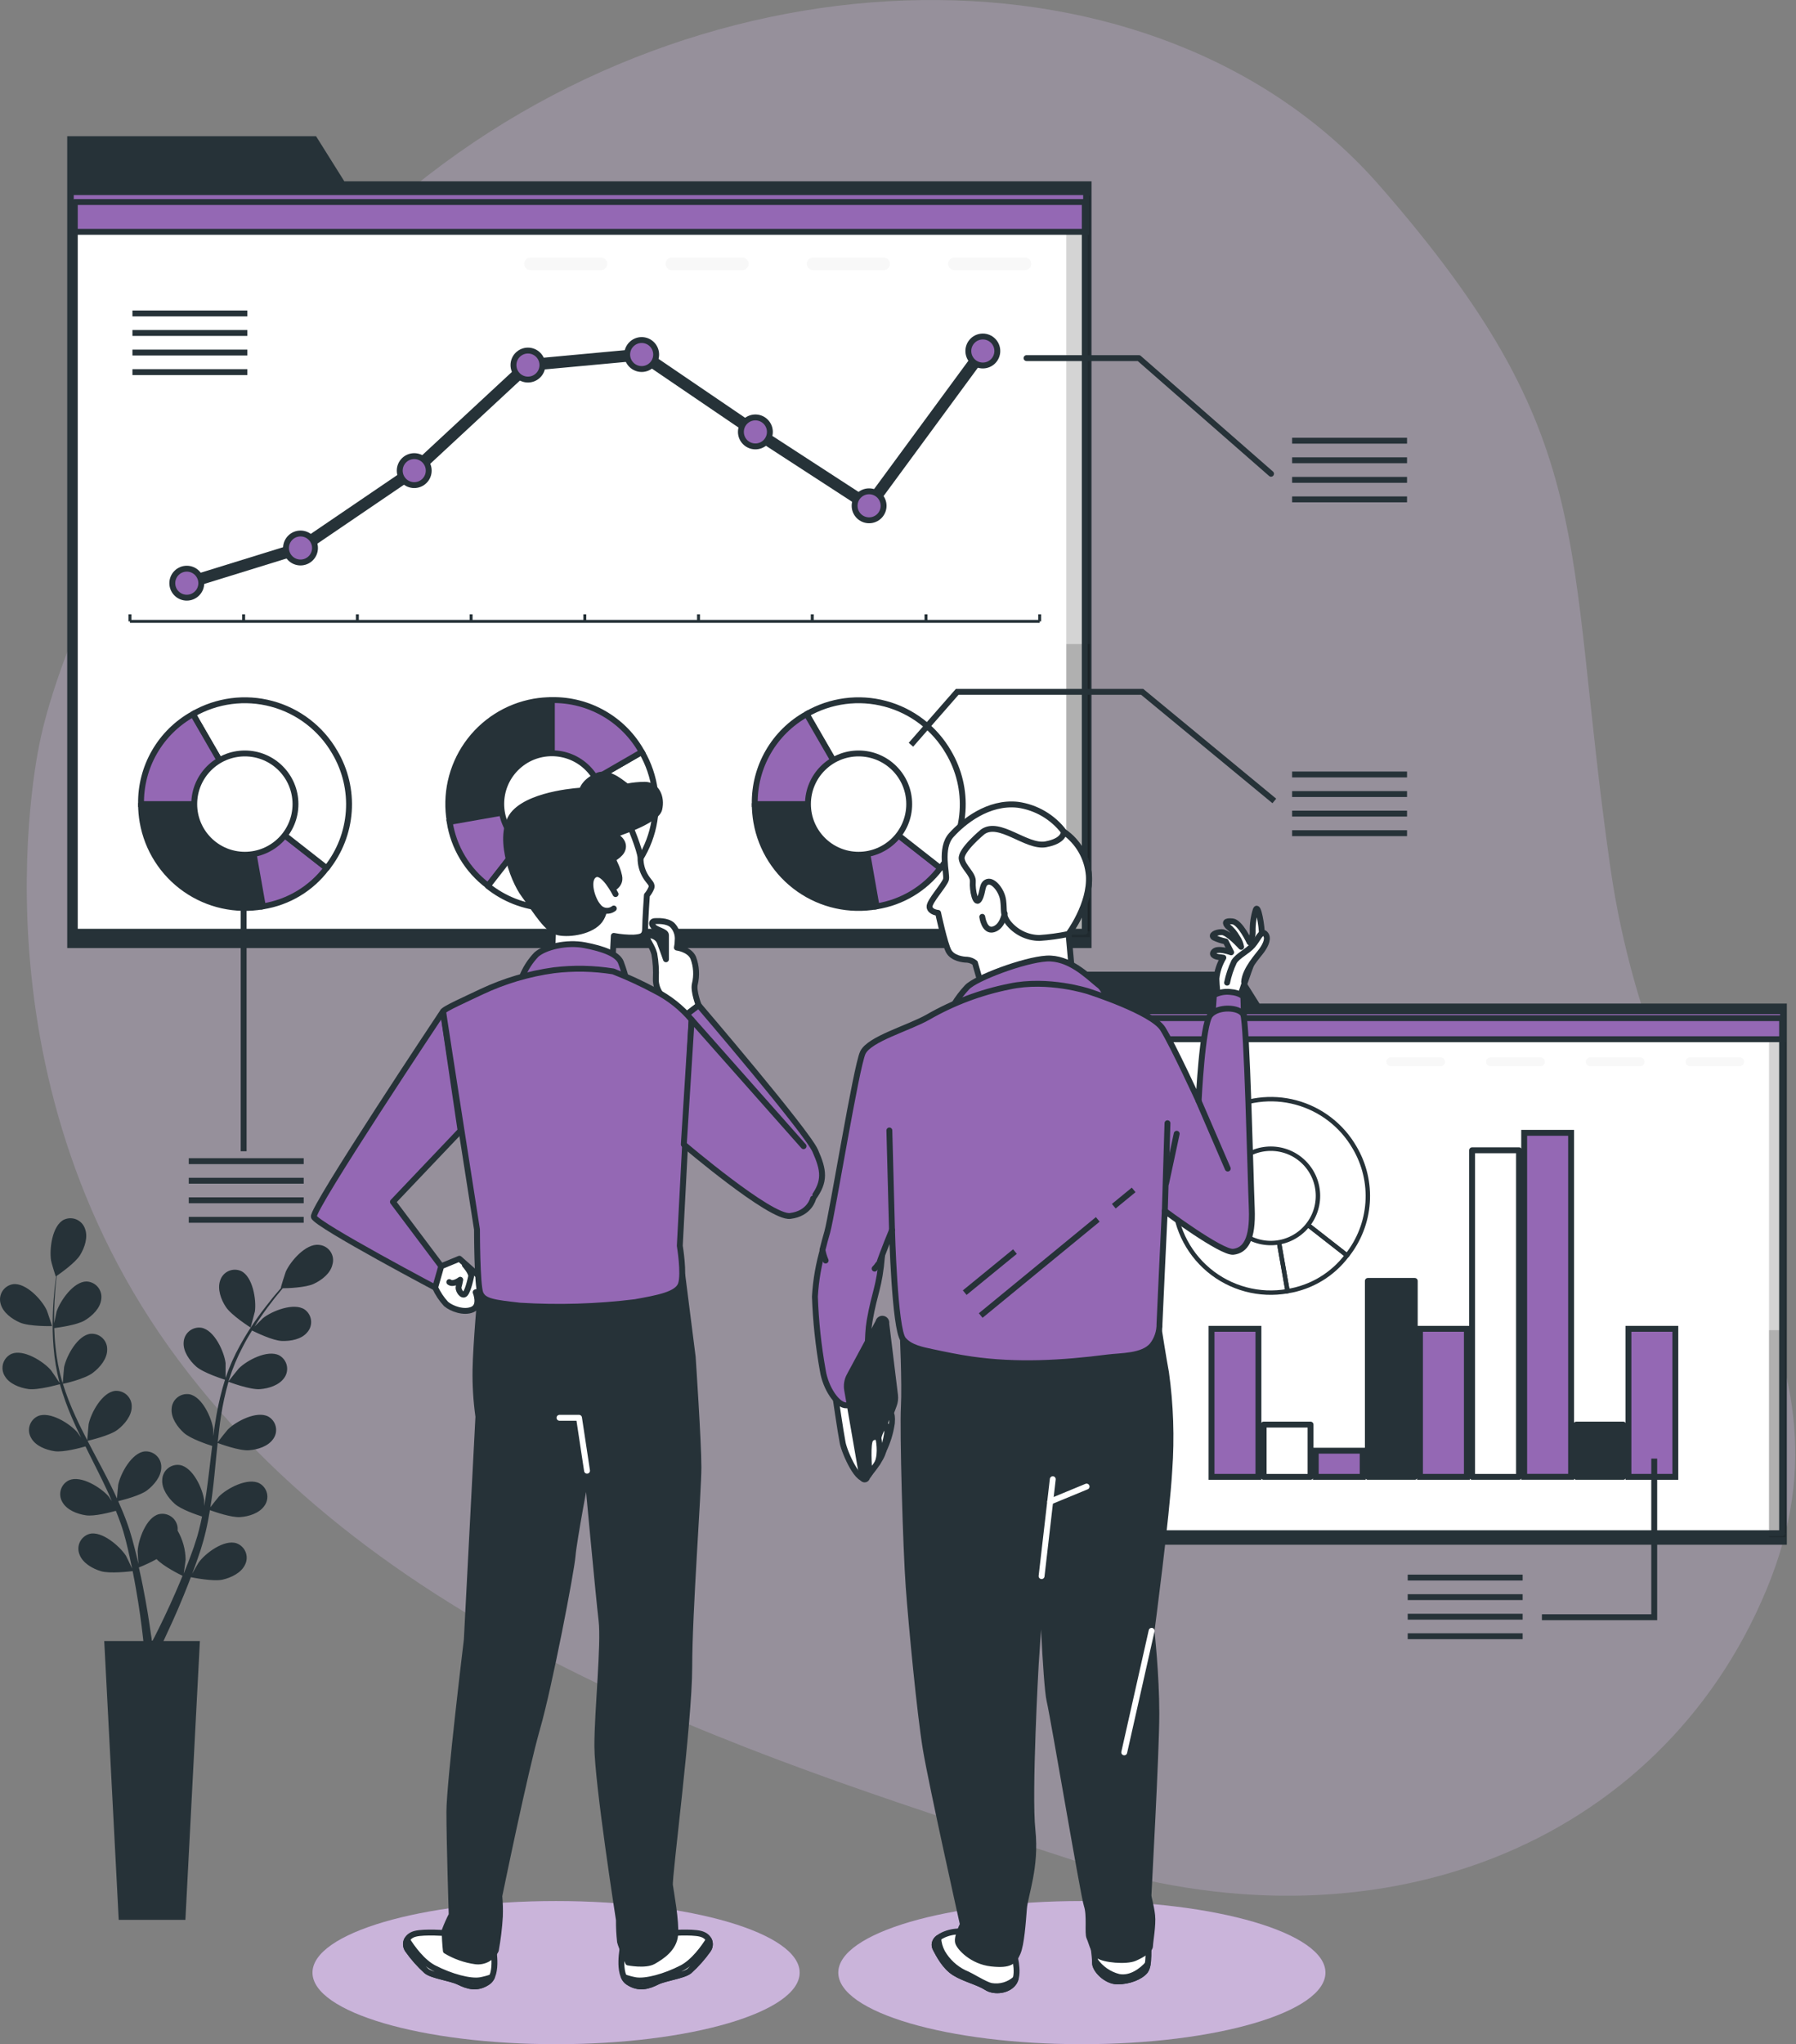 <svg width="305" height="347" viewBox="0 0 305 347" fill="none" xmlns="http://www.w3.org/2000/svg">
<rect x="0" y="0" width="305" height="347" fill="#808080" stroke="none"/>
<path opacity="0.25" d="M6.831 125.641C6.831 125.641 -6.295 181.904 30.344 230.931C66.983 279.957 130.949 299.023 182.338 315.8C233.728 332.578 281.86 313.2 299.917 270.014C317.974 226.829 281.499 203.562 273.459 147.16C265.42 90.758 271.819 74.514 234.327 31.566C196.835 -11.381 119.841 -10.356 67.787 33.732C15.732 77.82 6.831 125.641 6.831 125.641Z" fill="#DAC3EC"/>
<path d="M213.89 170.352L210.501 164.946H180.672V170.352V172.297V262.22H303.444V170.352H213.89Z" fill="#263238"/>
<path d="M302.639 172.83H181.582V260.26H302.639V172.83Z" fill="white"/>
<path opacity="0.17" d="M303.232 172.084H300.418V260.925H303.232V172.084Z" fill="black"/>
<path opacity="0.17" d="M303.232 225.795H300.418V260.202H303.232V225.795Z" fill="black"/>
<path d="M302.796 171.649H181.099V176.407H302.796V171.649Z" fill="#9468B4" stroke="#263238" stroke-miterlimit="10"/>
<path d="M302.639 172.83H181.582V260.26H302.639V172.83Z" stroke="#263238" stroke-linecap="round" stroke-linejoin="round"/>
<g opacity="0.17">
<path opacity="0.17" d="M244.654 180.985H236.188C236.09 180.986 235.992 180.968 235.901 180.931C235.81 180.894 235.727 180.839 235.658 180.769C235.588 180.7 235.533 180.617 235.496 180.526C235.459 180.435 235.44 180.337 235.441 180.239C235.441 180.041 235.52 179.851 235.66 179.711C235.8 179.571 235.99 179.492 236.188 179.492H244.654C244.852 179.492 245.042 179.571 245.182 179.711C245.322 179.851 245.401 180.041 245.401 180.239C245.401 180.437 245.322 180.627 245.182 180.767C245.042 180.907 244.852 180.985 244.654 180.985Z" fill="black"/>
<path opacity="0.17" d="M261.595 180.985H253.121C252.923 180.985 252.733 180.907 252.593 180.767C252.453 180.627 252.374 180.437 252.374 180.239C252.374 180.041 252.453 179.851 252.593 179.711C252.733 179.571 252.923 179.492 253.121 179.492H261.595C261.693 179.492 261.79 179.512 261.881 179.549C261.972 179.587 262.054 179.642 262.123 179.711C262.192 179.78 262.247 179.862 262.285 179.953C262.323 180.044 262.342 180.141 262.342 180.239C262.342 180.337 262.323 180.434 262.285 180.524C262.247 180.615 262.192 180.697 262.123 180.767C262.054 180.836 261.972 180.891 261.881 180.928C261.79 180.966 261.693 180.985 261.595 180.985Z" fill="black"/>
<path opacity="0.17" d="M278.529 180.985H270.063C269.865 180.985 269.675 180.907 269.535 180.767C269.395 180.627 269.316 180.437 269.316 180.239C269.316 180.041 269.395 179.851 269.535 179.711C269.675 179.571 269.865 179.492 270.063 179.492H278.529C278.627 179.492 278.725 179.512 278.815 179.549C278.906 179.587 278.988 179.642 279.057 179.711C279.127 179.78 279.182 179.862 279.219 179.953C279.257 180.044 279.276 180.141 279.276 180.239C279.277 180.337 279.259 180.435 279.221 180.526C279.184 180.617 279.129 180.7 279.06 180.769C278.99 180.839 278.907 180.894 278.816 180.931C278.725 180.968 278.628 180.986 278.529 180.985Z" fill="black"/>
<path opacity="0.17" d="M295.437 180.985H287.004C286.905 180.986 286.807 180.968 286.716 180.931C286.624 180.894 286.541 180.839 286.471 180.77C286.4 180.7 286.345 180.617 286.307 180.526C286.269 180.435 286.249 180.337 286.249 180.239C286.251 180.04 286.332 179.85 286.473 179.71C286.614 179.571 286.805 179.492 287.004 179.492H295.437C295.535 179.492 295.633 179.512 295.723 179.549C295.814 179.587 295.896 179.642 295.965 179.711C296.035 179.78 296.09 179.862 296.127 179.953C296.165 180.044 296.184 180.141 296.184 180.239C296.184 180.337 296.165 180.434 296.127 180.524C296.09 180.615 296.035 180.697 295.965 180.767C295.896 180.836 295.814 180.891 295.723 180.928C295.633 180.966 295.535 180.985 295.437 180.985Z" fill="black"/>
</g>
<path d="M284.509 225.565H276.543V250.694H284.509V225.565Z" fill="#9468B4" stroke="#263238" stroke-miterlimit="10"/>
<path d="M275.656 241.825H267.69V250.694H275.656V241.825Z" fill="#263238" stroke="#263238" stroke-linecap="round" stroke-linejoin="round"/>
<path d="M266.805 192.298H258.839V250.685H266.805V192.298Z" fill="#9468B4" stroke="#263238" stroke-miterlimit="10"/>
<path d="M257.962 195.26H249.996V250.694H257.962V195.26Z" fill="white" stroke="#263238" stroke-linecap="round" stroke-linejoin="round"/>
<path d="M249.109 225.565H241.143V250.694H249.109V225.565Z" fill="#9468B4" stroke="#263238" stroke-miterlimit="10"/>
<path d="M240.257 217.436H232.291V250.694H240.257V217.436Z" fill="#263238" stroke="#263238" stroke-linecap="round" stroke-linejoin="round"/>
<path d="M231.413 246.255H223.447V250.694H231.413V246.255Z" fill="#9468B4" stroke="#263238" stroke-miterlimit="10"/>
<path d="M222.561 241.825H214.595V250.694H222.561V241.825Z" fill="white" stroke="#263238" stroke-linecap="round" stroke-linejoin="round"/>
<path d="M213.709 225.565H205.743V250.694H213.709V225.565Z" fill="#9468B4" stroke="#263238" stroke-miterlimit="10"/>
<path d="M215.809 203.004L218.656 219.174C216.294 219.593 213.87 219.489 211.553 218.869C209.236 218.249 207.083 217.129 205.246 215.588C203.409 214.046 201.932 212.12 200.919 209.946C199.906 207.772 199.383 205.403 199.385 203.004H215.809Z" stroke="#263238" stroke-width="0.75" stroke-linecap="round" stroke-linejoin="round"/>
<path d="M215.809 203.004L228.746 213.112C226.299 216.368 222.679 218.543 218.655 219.174L215.809 203.004Z" stroke="#263238" stroke-width="0.75" stroke-miterlimit="10"/>
<path d="M215.81 203.004L207.606 188.787C209.473 187.707 211.534 187.006 213.672 186.723C215.81 186.44 217.982 186.582 220.066 187.14C222.149 187.698 224.102 188.66 225.812 189.974C227.523 191.287 228.958 192.924 230.036 194.792C231.706 197.615 232.479 200.879 232.25 204.151C232.022 207.423 230.803 210.549 228.756 213.112L215.81 203.004Z" stroke="#263238" stroke-width="0.75" stroke-linecap="round" stroke-linejoin="round"/>
<path d="M221.474 208.661C224.601 205.534 224.601 200.464 221.474 197.337C218.347 194.21 213.277 194.21 210.15 197.337C207.023 200.464 207.023 205.534 210.15 208.661C213.277 211.788 218.347 211.788 221.474 208.661Z" fill="white" stroke="#263238" stroke-width="0.75" stroke-linecap="round" stroke-linejoin="round"/>
<path d="M239.06 267.791H258.577" stroke="#263238" stroke-miterlimit="10"/>
<path d="M239.06 271.114H258.577" stroke="#263238" stroke-miterlimit="10"/>
<path d="M239.06 274.437H258.577" stroke="#263238" stroke-miterlimit="10"/>
<path d="M239.06 277.75H258.577" stroke="#263238" stroke-miterlimit="10"/>
<path d="M280.924 247.601V274.526H261.85" stroke="#263238" stroke-miterlimit="10"/>
<path d="M58.474 30.779L53.675 23.125H11.416V30.779V33.535V160.934H185.365V30.779H58.474Z" fill="#263238"/>
<path d="M184.216 34.291H12.704V158.162H184.216V34.291Z" fill="white"/>
<path opacity="0.17" d="M185.061 33.224H181.082V159.097H185.061V33.224Z" fill="black"/>
<path opacity="0.17" d="M185.061 109.332H181.082V158.08H185.061V109.332Z" fill="black"/>
<path d="M184.446 32.617H12.024V39.352H184.446V32.617Z" fill="#9468B4" stroke="#263238" stroke-miterlimit="10"/>
<path d="M184.216 34.291H12.704V158.162H184.216V34.291Z" stroke="#263238" stroke-linecap="round" stroke-linejoin="round"/>
<g opacity="0.17">
<path opacity="0.17" d="M102.07 45.849H90.068C89.787 45.849 89.518 45.738 89.32 45.54C89.121 45.341 89.01 45.072 89.01 44.791C89.01 44.652 89.037 44.515 89.09 44.386C89.144 44.258 89.222 44.141 89.32 44.043C89.418 43.945 89.535 43.867 89.663 43.813C89.791 43.76 89.929 43.733 90.068 43.733H102.07C102.209 43.733 102.347 43.76 102.475 43.813C102.604 43.867 102.721 43.945 102.819 44.043C102.917 44.141 102.995 44.258 103.048 44.386C103.101 44.515 103.129 44.652 103.129 44.791C103.129 45.072 103.017 45.341 102.819 45.54C102.62 45.738 102.351 45.849 102.07 45.849Z" fill="black"/>
<path opacity="0.17" d="M126.068 45.849H114.073C113.793 45.849 113.524 45.738 113.325 45.54C113.127 45.341 113.015 45.072 113.015 44.791C113.015 44.652 113.043 44.515 113.096 44.386C113.149 44.258 113.227 44.141 113.325 44.043C113.423 43.945 113.54 43.867 113.668 43.813C113.797 43.76 113.934 43.733 114.073 43.733H126.068C126.207 43.733 126.344 43.76 126.473 43.813C126.601 43.867 126.718 43.945 126.816 44.043C126.914 44.141 126.992 44.258 127.045 44.386C127.099 44.515 127.126 44.652 127.126 44.791C127.126 45.072 127.014 45.341 126.816 45.54C126.617 45.738 126.348 45.849 126.068 45.849Z" fill="black"/>
<path opacity="0.17" d="M150.064 45.849H138.07C137.789 45.849 137.52 45.738 137.322 45.54C137.123 45.341 137.012 45.072 137.012 44.791C137.012 44.652 137.039 44.515 137.092 44.386C137.145 44.258 137.223 44.141 137.322 44.043C137.42 43.945 137.537 43.867 137.665 43.813C137.793 43.76 137.931 43.733 138.07 43.733H150.064C150.203 43.733 150.341 43.76 150.469 43.813C150.598 43.867 150.714 43.945 150.813 44.043C150.911 44.141 150.989 44.258 151.042 44.386C151.095 44.515 151.123 44.652 151.123 44.791C151.123 45.072 151.011 45.341 150.813 45.54C150.614 45.738 150.345 45.849 150.064 45.849Z" fill="black"/>
<path opacity="0.17" d="M174.069 45.849H162.067C161.786 45.849 161.517 45.738 161.318 45.54C161.12 45.341 161.008 45.072 161.008 44.791C161.008 44.652 161.036 44.515 161.089 44.386C161.142 44.258 161.22 44.141 161.318 44.043C161.417 43.945 161.533 43.867 161.662 43.813C161.79 43.76 161.928 43.733 162.067 43.733H174.069C174.208 43.733 174.346 43.76 174.474 43.813C174.602 43.867 174.719 43.945 174.817 44.043C174.916 44.141 174.994 44.258 175.047 44.386C175.1 44.515 175.127 44.652 175.127 44.791C175.127 45.072 175.016 45.341 174.817 45.54C174.619 45.738 174.35 45.849 174.069 45.849Z" fill="black"/>
</g>
<path d="M22.065 105.476H176.562" stroke="#263238" stroke-width="0.5" stroke-miterlimit="10"/>
<path d="M22.065 105.476V104.278" stroke="#263238" stroke-width="0.5" stroke-miterlimit="10"/>
<path d="M41.377 105.476V104.278" stroke="#263238" stroke-width="0.5" stroke-miterlimit="10"/>
<path d="M60.688 105.476V104.278" stroke="#263238" stroke-width="0.5" stroke-miterlimit="10"/>
<path d="M80.002 105.476V104.278" stroke="#263238" stroke-width="0.5" stroke-miterlimit="10"/>
<path d="M99.314 105.476V104.278" stroke="#263238" stroke-width="0.5" stroke-miterlimit="10"/>
<path d="M118.625 105.476V104.278" stroke="#263238" stroke-width="0.5" stroke-miterlimit="10"/>
<path d="M137.937 105.476V104.278" stroke="#263238" stroke-width="0.5" stroke-miterlimit="10"/>
<path d="M157.25 105.476V104.278" stroke="#263238" stroke-width="0.5" stroke-miterlimit="10"/>
<path d="M176.562 105.476V104.278" stroke="#263238" stroke-width="0.5" stroke-miterlimit="10"/>
<path d="M51.034 93.022L31.722 98.994" stroke="#263238" stroke-width="2" stroke-miterlimit="10" stroke-linecap="round"/>
<path d="M70.345 79.888L51.033 93.022" stroke="#263238" stroke-width="2" stroke-miterlimit="10" stroke-linecap="round"/>
<path d="M89.657 61.97L70.345 79.888" stroke="#263238" stroke-width="2" stroke-miterlimit="10" stroke-linecap="round"/>
<path d="M108.969 60.182L89.657 61.97" stroke="#263238" stroke-width="2" stroke-miterlimit="10" stroke-linecap="round"/>
<path d="M128.281 73.316L108.969 60.182" stroke="#263238" stroke-width="2" stroke-miterlimit="10" stroke-linecap="round"/>
<path d="M147.594 85.86L128.282 73.316" stroke="#263238" stroke-width="2" stroke-miterlimit="10" stroke-linecap="round"/>
<path d="M166.906 59.583L147.594 85.86" stroke="#263238" stroke-width="2" stroke-miterlimit="10" stroke-linecap="round"/>
<path d="M31.721 96.534C32.374 96.534 33 96.793 33.461 97.255C33.923 97.716 34.182 98.342 34.182 98.995C34.182 99.648 33.923 100.274 33.461 100.735C33 101.197 32.374 101.456 31.721 101.456C31.068 101.456 30.442 101.197 29.981 100.735C29.519 100.274 29.26 99.648 29.26 98.995C29.26 98.342 29.519 97.716 29.981 97.255C30.442 96.793 31.068 96.534 31.721 96.534Z" fill="#9468B4" stroke="#263238" stroke-miterlimit="10"/>
<path d="M51.033 90.561C51.686 90.561 52.312 90.82 52.773 91.282C53.235 91.743 53.494 92.37 53.494 93.022C53.494 93.675 53.235 94.301 52.773 94.763C52.312 95.224 51.686 95.483 51.033 95.483C50.38 95.483 49.754 95.224 49.293 94.763C48.831 94.301 48.572 93.675 48.572 93.022C48.572 92.37 48.831 91.743 49.293 91.282C49.754 90.82 50.38 90.561 51.033 90.561Z" fill="#9468B4" stroke="#263238" stroke-miterlimit="10"/>
<path d="M70.345 77.426C70.998 77.426 71.624 77.686 72.085 78.147C72.547 78.609 72.806 79.235 72.806 79.888C72.806 80.54 72.547 81.166 72.085 81.628C71.624 82.089 70.998 82.349 70.345 82.349C69.692 82.349 69.066 82.089 68.605 81.628C68.143 81.166 67.884 80.54 67.884 79.888C67.884 79.235 68.143 78.609 68.605 78.147C69.066 77.686 69.692 77.426 70.345 77.426Z" fill="#9468B4" stroke="#263238" stroke-miterlimit="10"/>
<path d="M89.658 59.509C90.311 59.509 90.937 59.769 91.398 60.23C91.86 60.692 92.119 61.318 92.119 61.971C92.119 62.623 91.86 63.249 91.398 63.711C90.937 64.172 90.311 64.432 89.658 64.432C89.005 64.432 88.379 64.172 87.918 63.711C87.456 63.249 87.197 62.623 87.197 61.971C87.197 61.318 87.456 60.692 87.918 60.23C88.379 59.769 89.005 59.509 89.658 59.509Z" fill="#9468B4" stroke="#263238" stroke-miterlimit="10"/>
<path d="M108.969 57.721C109.622 57.721 110.248 57.98 110.71 58.442C111.171 58.903 111.431 59.529 111.431 60.182C111.431 60.835 111.171 61.461 110.71 61.922C110.248 62.384 109.622 62.643 108.969 62.643C108.317 62.643 107.691 62.384 107.229 61.922C106.768 61.461 106.508 60.835 106.508 60.182C106.508 59.529 106.768 58.903 107.229 58.442C107.691 57.98 108.317 57.721 108.969 57.721Z" fill="#9468B4" stroke="#263238" stroke-miterlimit="10"/>
<path d="M128.281 70.856C128.934 70.856 129.56 71.115 130.022 71.576C130.483 72.038 130.743 72.664 130.743 73.317C130.743 73.969 130.483 74.595 130.022 75.057C129.56 75.519 128.934 75.778 128.281 75.778C127.629 75.778 127.003 75.519 126.541 75.057C126.08 74.595 125.82 73.969 125.82 73.317C125.82 72.664 126.08 72.038 126.541 71.576C127.003 71.115 127.629 70.856 128.281 70.856Z" fill="#9468B4" stroke="#263238" stroke-miterlimit="10"/>
<path d="M150.054 85.86C150.054 84.501 148.952 83.399 147.593 83.399C146.234 83.399 145.132 84.501 145.132 85.86C145.132 87.219 146.234 88.321 147.593 88.321C148.952 88.321 150.054 87.219 150.054 85.86Z" fill="#9468B4" stroke="#263238" stroke-miterlimit="10"/>
<path d="M166.906 57.122C167.559 57.122 168.185 57.381 168.646 57.843C169.108 58.304 169.367 58.931 169.367 59.583C169.367 60.236 169.108 60.862 168.646 61.324C168.185 61.785 167.559 62.044 166.906 62.044C166.253 62.044 165.627 61.785 165.166 61.324C164.704 60.862 164.445 60.236 164.445 59.583C164.445 58.931 164.704 58.304 165.166 57.843C165.627 57.381 166.253 57.122 166.906 57.122Z" fill="#9468B4" stroke="#263238" stroke-miterlimit="10"/>
<path d="M93.718 136.462L76.391 139.522C75.581 134.919 76.632 130.181 79.313 126.352C81.995 122.523 86.087 119.915 90.691 119.103C91.702 118.93 92.725 118.842 93.751 118.84L93.718 136.462Z" fill="#263238" stroke="#263238" stroke-linecap="round" stroke-linejoin="round"/>
<path d="M93.718 136.462L82.873 150.352C79.372 147.73 77.034 143.844 76.359 139.522L93.718 136.462Z" fill="#9468B4" stroke="#263238" stroke-miterlimit="10"/>
<path d="M93.718 136.462L108.986 127.651C110.149 129.658 110.906 131.874 111.211 134.173C111.517 136.472 111.366 138.809 110.767 141.049C110.168 143.29 109.132 145.39 107.72 147.23C106.308 149.07 104.547 150.613 102.538 151.771C99.506 153.574 95.996 154.408 92.477 154.161C88.959 153.915 85.599 152.6 82.848 150.393L93.718 136.462Z" fill="white" stroke="#263238" stroke-linecap="round" stroke-linejoin="round"/>
<path d="M93.719 136.462V118.84C96.823 118.787 99.884 119.579 102.573 121.131C105.262 122.683 107.479 124.937 108.986 127.651L93.719 136.462Z" fill="#9468B4" stroke="#263238" stroke-miterlimit="10"/>
<path d="M99.797 142.543C103.154 139.186 103.154 133.742 99.797 130.384C96.439 127.027 90.995 127.027 87.638 130.384C84.28 133.742 84.28 139.186 87.638 142.543C90.995 145.901 96.439 145.901 99.797 142.543Z" fill="white" stroke="#263238" stroke-linecap="round" stroke-linejoin="round"/>
<path d="M41.582 136.495L44.642 153.855C42.362 154.257 40.026 154.207 37.765 153.706C35.505 153.205 33.366 152.264 31.47 150.936C29.573 149.608 27.957 147.919 26.714 145.966C25.47 144.014 24.624 141.835 24.222 139.555C24.046 138.545 23.956 137.521 23.952 136.495H41.582Z" fill="#263238" stroke="#263238" stroke-linecap="round" stroke-linejoin="round"/>
<path d="M41.583 136.495L55.472 147.349C52.847 150.845 48.962 153.179 44.643 153.855L41.583 136.495Z" fill="#9468B4" stroke="#263238" stroke-miterlimit="10"/>
<path d="M41.581 136.495L32.762 121.228C36.813 118.891 41.626 118.259 46.142 119.47C50.659 120.68 54.51 123.635 56.849 127.684C58.647 130.718 59.478 134.227 59.232 137.744C58.986 141.262 57.674 144.621 55.471 147.374L41.581 136.495Z" fill="white" stroke="#263238" stroke-linecap="round" stroke-linejoin="round"/>
<path d="M41.582 136.495H23.952C23.899 133.391 24.691 130.33 26.243 127.641C27.795 124.952 30.048 122.735 32.763 121.228L41.582 136.495Z" fill="#9468B4" stroke="#263238" stroke-miterlimit="10"/>
<path d="M41.582 145.093C46.33 145.093 50.179 141.244 50.179 136.495C50.179 131.747 46.33 127.897 41.582 127.897C36.833 127.897 32.984 131.747 32.984 136.495C32.984 141.244 36.833 145.093 41.582 145.093Z" fill="white" stroke="#263238" stroke-linecap="round" stroke-linejoin="round"/>
<path d="M145.806 136.495L148.866 153.855C146.586 154.257 144.249 154.207 141.989 153.706C139.729 153.205 137.589 152.264 135.693 150.936C133.797 149.608 132.181 147.919 130.937 145.966C129.694 144.014 128.847 141.835 128.446 139.555C128.27 138.545 128.179 137.521 128.175 136.495H145.806Z" fill="#263238" stroke="#263238" stroke-linecap="round" stroke-linejoin="round"/>
<path d="M145.805 136.495L159.694 147.349C157.069 150.845 153.184 153.179 148.865 153.855L145.805 136.495Z" fill="#9468B4" stroke="#263238" stroke-miterlimit="10"/>
<path d="M145.805 136.495L136.986 121.228C141.036 118.891 145.849 118.259 150.366 119.47C154.883 120.68 158.734 123.635 161.073 127.684C162.871 130.718 163.702 134.227 163.456 137.744C163.21 141.262 161.898 144.621 159.694 147.374L145.805 136.495Z" fill="white" stroke="#263238" stroke-linecap="round" stroke-linejoin="round"/>
<path d="M145.805 136.495H128.174C128.121 133.391 128.913 130.33 130.465 127.641C132.017 124.952 134.271 122.735 136.985 121.228L145.805 136.495Z" fill="#9468B4" stroke="#263238" stroke-miterlimit="10"/>
<path d="M145.805 145.093C150.554 145.093 154.403 141.244 154.403 136.495C154.403 131.747 150.554 127.897 145.805 127.897C141.057 127.897 137.208 131.747 137.208 136.495C137.208 141.244 141.057 145.093 145.805 145.093Z" fill="white" stroke="#263238" stroke-linecap="round" stroke-linejoin="round"/>
<path d="M22.491 53.209H42.008" stroke="#263238" stroke-miterlimit="10"/>
<path d="M22.491 56.523H42.008" stroke="#263238" stroke-miterlimit="10"/>
<path d="M22.491 59.846H42.008" stroke="#263238" stroke-miterlimit="10"/>
<path d="M22.491 63.168H42.008" stroke="#263238" stroke-miterlimit="10"/>
<path d="M174.33 60.789H193.404L215.85 80.421" stroke="#263238" stroke-linecap="round" stroke-linejoin="round"/>
<path d="M219.427 74.81H238.944" stroke="#263238" stroke-miterlimit="10"/>
<path d="M219.427 78.132H238.944" stroke="#263238" stroke-miterlimit="10"/>
<path d="M219.427 81.455H238.944" stroke="#263238" stroke-miterlimit="10"/>
<path d="M219.427 84.769H238.944" stroke="#263238" stroke-miterlimit="10"/>
<path d="M219.427 131.466H238.944" stroke="#263238" stroke-miterlimit="10"/>
<path d="M219.427 134.789H238.944" stroke="#263238" stroke-miterlimit="10"/>
<path d="M219.427 138.111H238.944" stroke="#263238" stroke-miterlimit="10"/>
<path d="M219.427 141.434H238.944" stroke="#263238" stroke-miterlimit="10"/>
<path d="M32.057 197.106H51.574" stroke="#263238" stroke-miterlimit="10"/>
<path d="M32.057 200.428H51.574" stroke="#263238" stroke-miterlimit="10"/>
<path d="M32.057 203.751H51.574" stroke="#263238" stroke-miterlimit="10"/>
<path d="M32.057 207.065H51.574" stroke="#263238" stroke-miterlimit="10"/>
<path d="M154.698 126.42L162.549 117.445H193.97L216.408 135.962" stroke="#263238" stroke-miterlimit="10"/>
<path d="M41.377 153.354V195.424" stroke="#263238" stroke-miterlimit="10"/>
<path d="M3.377 224.499C4.96 225.196 8.84 225.106 8.84 225.106C8.84 225.106 8.02 222.571 7.938 222.415C7.118 220.635 4.394 217.698 2.195 217.993C1.832 218.052 1.486 218.187 1.179 218.389C0.872 218.591 0.611 218.855 0.413 219.165C0.215 219.475 0.084 219.822 0.029 220.186C-0.026 220.549 -0.003 220.92 0.095 221.274C0.464 222.784 2.023 223.908 3.377 224.499Z" fill="#263238"/>
<path d="M54.127 211.315C51.928 211.077 49.327 214.08 48.523 215.884C48.449 216.04 47.645 218.6 47.703 218.6H47.752C47.334 219.068 46.932 219.576 46.431 220.142C45.611 221.201 44.61 222.398 43.65 223.777C42.602 225.248 41.641 226.78 40.77 228.363C39.784 230.13 38.96 231.984 38.309 233.9V233.966C38.309 233.318 38.309 231.505 38.309 231.374C38.055 229.421 36.414 225.787 34.207 225.385C33.844 225.329 33.474 225.35 33.12 225.447C32.766 225.543 32.436 225.713 32.151 225.945C31.867 226.177 31.634 226.466 31.468 226.793C31.302 227.121 31.207 227.479 31.188 227.846C31.065 229.396 32.189 230.955 33.288 231.948C34.527 233.055 37.965 234.13 38.211 234.212C37.597 236.177 37.112 238.181 36.759 240.209C36.554 241.391 36.373 242.588 36.217 243.786C36.217 243.228 36.217 242.728 36.217 242.654C35.963 240.701 34.33 237.075 32.156 236.673C31.794 236.616 31.423 236.637 31.069 236.733C30.715 236.829 30.385 236.998 30.101 237.231C29.817 237.463 29.584 237.753 29.42 238.081C29.255 238.409 29.162 238.768 29.145 239.134C29.014 240.693 30.138 242.244 31.238 243.236C32.337 244.229 35.266 245.205 36.037 245.452L35.864 246.83C35.602 249.045 35.348 251.26 35.044 253.393C34.938 254.156 34.798 254.902 34.667 255.649C34.667 255.157 34.667 254.738 34.667 254.673C34.421 252.72 32.78 249.094 30.565 248.692C30.202 248.635 29.832 248.655 29.477 248.751C29.123 248.848 28.793 249.017 28.509 249.25C28.225 249.482 27.993 249.771 27.828 250.099C27.664 250.428 27.57 250.787 27.554 251.153C27.423 252.704 28.555 254.263 29.654 255.255C30.753 256.248 33.395 257.126 34.314 257.429C34.15 258.192 33.994 258.947 33.797 259.677C33.658 260.178 33.559 260.662 33.387 261.154L32.919 262.606C32.591 263.517 32.255 264.46 31.91 265.338C31.672 265.953 31.434 266.536 31.197 267.118C31.32 266.363 31.516 264.878 31.525 264.747C31.496 263.017 31.028 261.323 30.163 259.825C30.179 259.634 30.179 259.442 30.163 259.251C30.116 258.887 29.994 258.536 29.803 258.223C29.613 257.909 29.358 257.639 29.056 257.43C28.755 257.221 28.412 257.078 28.052 257.01C27.691 256.942 27.32 256.951 26.963 257.036C24.83 257.602 23.477 261.343 23.378 263.312C23.378 263.426 23.452 264.698 23.509 265.494C23.403 265.026 23.304 264.575 23.189 264.099C22.96 263.156 22.714 262.22 22.443 261.22C22.303 260.735 22.156 260.251 22.008 259.759C21.86 259.267 21.663 258.767 21.491 258.266C21.065 257.109 20.581 255.961 20.072 254.82C20.892 254.615 23.821 253.877 24.994 252.975C26.167 252.072 27.398 250.612 27.39 249.053C27.399 248.687 27.331 248.322 27.191 247.984C27.05 247.645 26.84 247.34 26.574 247.088C26.308 246.836 25.992 246.642 25.646 246.52C25.3 246.398 24.933 246.35 24.568 246.379C22.369 246.616 20.466 250.111 20.072 252.048C20.072 252.162 19.916 253.582 19.859 254.361C19.547 253.672 19.235 252.991 18.89 252.302C17.914 250.325 16.856 248.356 15.814 246.387C15.494 245.788 15.182 245.181 14.871 244.582C15.166 244.508 18.661 243.704 19.974 242.695C21.138 241.801 22.377 240.332 22.369 238.774C22.378 238.407 22.31 238.043 22.17 237.704C22.029 237.366 21.819 237.061 21.553 236.808C21.287 236.556 20.971 236.363 20.625 236.241C20.28 236.118 19.912 236.07 19.547 236.099C17.348 236.337 15.445 239.832 15.051 241.76C15.051 241.907 14.838 243.95 14.813 244.467C14.124 243.138 13.443 241.809 12.836 240.464C11.995 238.659 11.274 236.801 10.678 234.901C10.818 234.901 14.46 234.081 15.806 233.006C16.979 232.112 18.218 230.643 18.201 229.085C18.212 228.719 18.145 228.354 18.005 228.016C17.866 227.677 17.656 227.372 17.391 227.12C17.125 226.868 16.81 226.674 16.465 226.552C16.119 226.429 15.752 226.381 15.387 226.41C13.189 226.648 11.286 230.151 10.883 232.079C10.883 232.227 10.662 234.425 10.654 234.827C10.654 234.713 10.572 234.606 10.539 234.491C9.991 232.571 9.617 230.605 9.423 228.617C9.3 227.518 9.243 226.468 9.21 225.442C9.907 225.352 13.074 224.933 14.395 224.138C15.716 223.342 17.045 222.054 17.201 220.503C17.25 220.14 17.223 219.77 17.12 219.418C17.018 219.066 16.843 218.74 16.606 218.46C16.369 218.18 16.077 217.953 15.747 217.793C15.416 217.634 15.057 217.545 14.69 217.533C12.483 217.533 10.211 220.815 9.604 222.669C9.604 222.776 9.349 223.851 9.193 224.63C9.193 224.17 9.193 223.686 9.193 223.243C9.193 221.603 9.3 220.044 9.407 218.69C9.472 217.927 9.546 217.23 9.62 216.582C10.26 216.147 12.811 214.342 13.599 213.054C14.387 211.766 14.994 209.986 14.419 208.534C14.297 208.188 14.103 207.873 13.85 207.607C13.597 207.342 13.291 207.133 12.952 206.993C12.613 206.854 12.249 206.788 11.882 206.799C11.516 206.81 11.156 206.898 10.826 207.057C8.865 208.066 8.365 211.979 8.668 213.957C8.668 214.129 9.44 216.705 9.489 216.68H9.53C9.44 217.304 9.358 217.977 9.276 218.707C9.144 220.06 9.005 221.586 8.964 223.268C8.904 225.071 8.947 226.876 9.095 228.674C9.253 230.691 9.588 232.689 10.096 234.647V234.721C9.751 234.171 8.726 232.678 8.636 232.571C7.348 231.086 3.976 228.962 1.941 229.823C1.609 229.977 1.312 230.199 1.07 230.475C0.829 230.751 0.648 231.075 0.539 231.425C0.43 231.775 0.395 232.144 0.437 232.508C0.48 232.872 0.598 233.224 0.784 233.539C1.539 234.901 3.336 235.574 4.788 235.787C6.429 236.025 9.891 235.024 10.17 234.967C10.738 236.947 11.437 238.888 12.262 240.775C12.738 241.875 13.254 242.966 13.78 244.057C13.468 243.597 13.181 243.187 13.131 243.13C11.843 241.645 8.48 239.52 6.445 240.382C6.112 240.534 5.814 240.755 5.572 241.03C5.33 241.305 5.148 241.628 5.039 241.977C4.93 242.327 4.896 242.696 4.939 243.06C4.982 243.424 5.101 243.775 5.288 244.09C6.035 245.46 7.832 246.132 9.292 246.346C10.752 246.559 13.739 245.763 14.518 245.525L15.133 246.781C16.134 248.774 17.143 250.759 18.07 252.737C18.398 253.434 18.702 254.131 18.997 254.829C18.718 254.418 18.48 254.074 18.439 254.008C17.143 252.515 13.78 250.399 11.745 251.26C11.412 251.412 11.114 251.633 10.872 251.908C10.63 252.183 10.448 252.506 10.339 252.856C10.23 253.206 10.195 253.575 10.239 253.939C10.281 254.302 10.401 254.653 10.588 254.968C11.343 256.338 13.14 257.011 14.592 257.224C16.044 257.438 18.751 256.716 19.678 256.461C19.965 257.183 20.252 257.905 20.498 258.619C20.654 259.111 20.843 259.579 20.974 260.079C21.106 260.58 21.245 261.064 21.376 261.548C21.606 262.491 21.844 263.459 22.041 264.386C22.189 265.034 22.312 265.65 22.435 266.265C22.115 265.568 21.467 264.214 21.401 264.107C20.351 262.467 17.299 259.833 15.207 260.375C14.854 260.474 14.525 260.648 14.244 260.883C13.962 261.118 13.733 261.41 13.572 261.74C13.411 262.07 13.322 262.43 13.309 262.797C13.297 263.164 13.362 263.529 13.501 263.869C14.034 265.33 15.707 266.273 17.11 266.7C18.661 267.176 22.098 266.741 22.525 266.7C22.73 267.717 22.919 268.718 23.083 269.67C23.665 272.951 24.018 275.699 24.239 277.619C24.28 277.964 24.313 278.267 24.346 278.563H17.701L20.162 325.891H31.484L33.945 278.563H27.759L27.898 278.276C28.719 276.503 29.925 273.96 31.18 270.851C31.582 269.866 32.001 268.808 32.411 267.725C32.821 267.807 36.217 268.496 37.801 268.144C39.236 267.815 40.976 267.003 41.624 265.584C41.787 265.255 41.878 264.896 41.893 264.529C41.908 264.163 41.845 263.797 41.709 263.456C41.572 263.116 41.366 262.808 41.102 262.552C40.839 262.297 40.525 262.1 40.18 261.974C38.088 261.269 34.896 263.615 33.723 265.256C33.658 265.354 33.018 266.454 32.632 267.151L33.133 265.814C33.461 264.903 33.773 263.984 34.101 263C34.248 262.516 34.396 262.032 34.535 261.539C34.675 261.047 34.798 260.522 34.929 260.005C35.216 258.816 35.446 257.585 35.651 256.346C36.472 256.642 39.294 257.626 40.77 257.528C42.247 257.429 44.052 256.88 44.93 255.575C45.141 255.276 45.287 254.935 45.357 254.575C45.428 254.215 45.421 253.845 45.339 253.487C45.256 253.13 45.098 252.795 44.877 252.503C44.655 252.211 44.374 251.969 44.052 251.793C42.091 250.776 38.58 252.614 37.177 254.033C37.095 254.123 36.201 255.231 35.725 255.854C35.84 255.108 35.963 254.361 36.053 253.606C36.332 251.416 36.537 249.193 36.751 246.969C36.816 246.297 36.89 245.616 36.964 244.943C37.243 245.05 40.606 246.297 42.255 246.182C43.724 246.075 45.537 245.542 46.415 244.237C46.626 243.937 46.772 243.596 46.843 243.235C46.913 242.875 46.907 242.504 46.824 242.146C46.741 241.788 46.584 241.452 46.362 241.159C46.14 240.866 45.859 240.624 45.537 240.447C43.576 239.438 40.065 241.268 38.662 242.687C38.555 242.793 37.284 244.393 36.972 244.82C37.136 243.327 37.3 241.842 37.53 240.382C37.828 238.415 38.253 236.469 38.801 234.557C38.933 234.606 42.436 235.927 44.126 235.812C45.594 235.705 47.407 235.164 48.294 233.859C48.504 233.559 48.648 233.217 48.718 232.857C48.788 232.497 48.781 232.126 48.699 231.769C48.616 231.411 48.459 231.075 48.238 230.783C48.017 230.49 47.737 230.247 47.416 230.069C45.447 229.06 41.935 230.89 40.533 232.317C40.426 232.424 39.048 234.146 38.826 234.475C38.826 234.368 38.875 234.245 38.916 234.138C39.514 232.234 40.286 230.388 41.222 228.625C41.722 227.641 42.255 226.73 42.797 225.852C43.429 226.164 46.308 227.567 47.842 227.624C49.376 227.682 51.206 227.354 52.19 226.148C52.432 225.872 52.614 225.548 52.722 225.198C52.831 224.847 52.865 224.478 52.821 224.113C52.778 223.749 52.659 223.398 52.471 223.082C52.283 222.767 52.031 222.495 51.731 222.284C49.893 221.061 46.193 222.53 44.651 223.76C44.569 223.826 43.831 224.581 43.232 225.171C43.486 224.786 43.732 224.351 43.978 224.006C44.905 222.612 45.832 221.398 46.669 220.323C47.145 219.724 47.596 219.182 48.015 218.682C48.835 218.682 51.911 218.575 53.282 217.935C54.652 217.296 56.136 216.139 56.456 214.654C56.568 214.279 56.594 213.883 56.532 213.497C56.47 213.111 56.321 212.743 56.097 212.422C55.873 212.101 55.58 211.835 55.238 211.643C54.897 211.452 54.517 211.339 54.127 211.315ZM29.826 270.277C28.497 273.329 27.275 275.823 26.405 277.554L25.921 278.497H25.774C25.774 278.152 25.683 277.783 25.626 277.373C25.355 275.429 24.937 272.656 24.28 269.358C24.075 268.316 23.837 267.208 23.583 266.076C24.615 265.666 25.621 265.192 26.594 264.657C27.726 265.888 30.622 267.315 31 267.496C30.606 268.455 30.212 269.399 29.826 270.277Z" fill="#263238"/>
<path d="M42.558 225.352C42.558 225.352 43.264 222.776 43.289 222.612C43.559 220.659 42.936 216.721 40.95 215.761C40.616 215.611 40.254 215.533 39.887 215.532C39.52 215.531 39.158 215.607 38.822 215.756C38.487 215.904 38.187 216.122 37.942 216.394C37.696 216.667 37.511 216.988 37.398 217.337C36.865 218.805 37.538 220.618 38.342 221.832C39.277 223.284 42.558 225.352 42.558 225.352Z" fill="#263238"/>
<path d="M183.724 347C206.569 347 225.088 341.56 225.088 334.85C225.088 328.139 206.569 322.7 183.724 322.7C160.879 322.7 142.36 328.139 142.36 334.85C142.36 341.56 160.879 347 183.724 347Z" fill="#9468B4"/>
<path opacity="0.5" d="M183.724 347C206.569 347 225.088 341.56 225.088 334.85C225.088 328.139 206.569 322.7 183.724 322.7C160.879 322.7 142.36 328.139 142.36 334.85C142.36 341.56 160.879 347 183.724 347Z" fill="white"/>
<path d="M180.689 141.204C178.789 138.695 175.971 137.043 172.854 136.61C167.817 136.052 163.567 139.522 161.549 141.762C159.531 144.001 160.876 148.325 160.655 149.26C160.433 150.195 157.742 153.059 157.857 153.961C157.972 154.863 159.309 154.962 159.309 154.962C159.309 154.962 160.433 160.229 161.106 161.459C161.779 162.69 163.567 162.911 164.24 162.911C164.726 162.954 165.188 163.139 165.569 163.445L166.611 167.079L181.919 163.584L181.468 158.547C181.468 158.547 185.275 153.51 184.938 148.587C184.816 147.12 184.372 145.698 183.638 144.421C182.903 143.145 181.896 142.047 180.689 141.204Z" fill="white" stroke="#263238" stroke-linecap="round" stroke-linejoin="round"/>
<path d="M177.555 143.329C174.274 143.887 169.72 139.186 166.89 141.204C166.89 141.204 163.084 144.338 163.313 145.79C163.543 147.242 165.323 148.366 165.208 149.703C165.093 151.04 165.66 153.846 166.332 152.616C167.005 151.385 166.669 150.04 167.678 149.703C168.687 149.367 170.139 151.163 170.36 152.837C170.582 154.511 170.246 155.298 171.14 156.529C171.771 157.357 172.584 158.03 173.515 158.497C174.446 158.963 175.472 159.21 176.513 159.22C178.168 159.112 179.813 158.887 181.436 158.547C181.436 158.547 185.242 153.51 184.906 148.587C184.784 147.12 184.34 145.698 183.605 144.421C182.871 143.145 181.864 142.047 180.656 141.204C180.656 141.204 180.804 142.746 177.555 143.329Z" fill="white" stroke="#263238" stroke-linecap="round" stroke-linejoin="round"/>
<path d="M166.808 155.635C166.808 155.635 167.144 158.211 168.711 157.759C170.278 157.308 170.615 155.077 170.615 155.077" stroke="#263238" stroke-linecap="round" stroke-linejoin="round"/>
<path d="M161.999 170.525C162.636 169.473 163.381 168.492 164.223 167.596C165.675 166.029 173.912 162.944 177.718 162.715C181.525 162.485 184.65 165.619 186.439 167.079C186.936 167.41 187.317 167.887 187.53 168.444C187.744 169.001 187.778 169.611 187.629 170.188C183.248 168.837 178.627 168.453 174.084 169.064C169.79 169.624 165.531 170.424 161.327 171.46L161.999 170.525Z" fill="#9468B4" stroke="#263238" stroke-linecap="round" stroke-linejoin="round"/>
<path d="M141.761 236.345C141.761 236.345 142.77 243.253 143.106 244.935C143.443 246.617 145.838 252.056 147.208 250.768C148.578 249.48 149.038 245.107 148.365 242.917C147.692 240.726 146.683 236.69 146.519 236.181C146.355 235.673 141.761 236.345 141.761 236.345Z" fill="white" stroke="#263238" stroke-linecap="round" stroke-linejoin="round"/>
<path d="M139.841 211.815C139.034 214.508 138.547 217.287 138.389 220.093C138.534 224.298 138.981 228.488 139.726 232.629C140.186 235.615 142.188 238.634 143.755 238.56C148.57 238.339 146.782 229.388 147.676 224.236C148.57 219.084 149.317 218.756 149.801 213.046" fill="#9468B4"/>
<path d="M139.841 211.815C139.034 214.508 138.547 217.287 138.389 220.093C138.534 224.298 138.981 228.488 139.726 232.629C140.186 235.615 142.188 238.634 143.755 238.56C148.57 238.339 146.782 229.388 147.676 224.236C148.57 219.084 149.317 218.756 149.801 213.046" stroke="#263238" stroke-linecap="round" stroke-linejoin="round"/>
<path d="M163.017 327.86C162.048 327.855 161.089 328.056 160.203 328.451C158.792 329.099 158.439 329.977 158.915 330.854C159.391 331.732 160.433 333.849 162.139 334.899C163.846 335.949 166.184 336.482 167.529 337.36C168.875 338.238 171.402 337.943 172.288 336.359C173.174 334.776 172.107 331.256 172.107 331.256C170.129 330.767 168.188 330.139 166.299 329.378C164.248 328.451 163.017 327.86 163.017 327.86Z" fill="white" stroke="#263238" stroke-linecap="round" stroke-linejoin="round"/>
<path d="M172.287 336.359C172.356 336.219 172.414 336.074 172.46 335.924C171.91 336.419 171.256 336.784 170.545 336.992C169.835 337.199 169.088 337.244 168.358 337.122C167.185 336.884 165.076 335.424 163.723 334.891C162.174 334.131 160.887 332.929 160.023 331.437C159.612 330.677 159.374 329.837 159.325 328.976C159.033 329.177 158.827 329.483 158.751 329.83C158.675 330.177 158.734 330.54 158.915 330.846C159.383 331.724 160.433 333.841 162.139 334.891C163.846 335.941 166.184 336.474 167.529 337.352C168.875 338.23 171.401 337.951 172.287 336.359Z" fill="white" stroke="#263238" stroke-linecap="round" stroke-linejoin="round"/>
<path d="M185.553 329.362C185.553 329.362 185.963 332.118 185.963 333.234C185.963 334.35 187.842 336.343 189.778 336.343C191.714 336.343 193.642 335.58 194.463 334.588C195.283 333.595 194.996 330.125 194.996 330.125C194.996 330.125 187.366 331.298 185.553 329.362Z" fill="white" stroke="#263238" stroke-linecap="round" stroke-linejoin="round"/>
<path d="M194.463 334.587C194.701 334.243 194.85 333.846 194.898 333.43C193.963 334.472 192.084 335.99 189.976 335.58C188.353 335.167 186.933 334.186 185.972 332.815C185.972 332.971 185.972 333.11 185.972 333.233C185.972 334.349 187.851 336.343 189.787 336.343C191.723 336.343 193.643 335.58 194.463 334.587Z" fill="white" stroke="#263238" stroke-linecap="round" stroke-linejoin="round"/>
<path d="M153.271 225.696C153.271 225.696 153.714 234.868 153.493 238.822C153.271 242.777 153.829 262.77 154.313 269.374C154.797 275.978 156.216 290.86 157.217 296.898C158.218 302.936 163.518 326.67 163.518 326.67C163.518 326.67 162.443 328.82 162.698 329.714C162.952 330.608 165.11 332.938 168.334 333.299C171.558 333.66 172.181 332.938 172.813 331.502C173.445 330.067 173.707 326.309 173.888 323.988C174.068 321.666 176.004 316.932 175.332 310.664C174.659 304.396 175.889 282.574 175.889 282.574L176.899 267.577C176.899 267.577 177.571 285.929 178.244 288.727C178.917 291.525 183.987 321.731 184.561 323.43C185.135 325.128 184.651 328.172 185.004 328.893C185.357 329.615 185.636 331.215 186.53 331.937C187.424 332.659 191.272 333.012 192.708 332.38C194.143 331.748 195.3 330.953 195.3 330.321C195.3 329.689 195.842 326.744 195.661 325.128C195.481 323.512 195.038 322.174 195.038 321.731C195.038 321.288 196.375 297.456 196.375 290.86C196.375 284.264 195.554 276.864 195.554 276.864C195.554 276.864 198.13 257.396 198.573 249.561C198.966 244.036 198.779 238.484 198.016 232.998C197.573 230.651 196.785 225.614 196.785 225.614C196.785 225.614 187.383 228.526 180 228.748C172.616 228.969 170.04 229.527 165.897 228.526C161.754 227.526 156.274 226.065 155.831 225.729C155.388 225.392 152.82 224.129 153.271 225.696Z" fill="#263238" stroke="#263238" stroke-linecap="round" stroke-linejoin="round"/>
<path d="M176.882 267.545L178.785 251.096" stroke="white" stroke-linecap="round" stroke-linejoin="round"/>
<path d="M178.334 254.902L184.528 252.343" stroke="white" stroke-linecap="round" stroke-linejoin="round"/>
<path d="M195.57 276.832L190.918 297.464" stroke="white" stroke-linecap="round" stroke-linejoin="round"/>
<path d="M210.625 169.048C210.625 169.048 212.077 164.7 212.602 163.379C213.127 162.058 214.317 160.614 214.317 158.908C214.317 157.201 213.652 153.37 213.259 154.429C212.883 155.619 212.705 156.864 212.734 158.112C212.758 158.767 212.574 159.413 212.209 159.958C212.209 159.958 210.625 156.537 209.313 156.406C208 156.274 207.992 156.668 208.492 157.226C209.153 157.758 209.705 158.412 210.117 159.154C210.44 159.629 210.663 160.165 210.773 160.729C210.773 160.729 208.533 158.227 207.491 158.227C206.449 158.227 205.514 158.752 206.17 159.154C206.799 159.456 207.463 159.676 208.148 159.81L209.075 161.656C209.075 161.656 206.835 160.836 206.17 161.525C205.506 162.214 206.835 162.436 206.835 162.436L207.754 162.567C207.106 163.651 206.703 164.863 206.572 166.119C206.618 167.444 206.75 168.765 206.966 170.073L210.625 169.048Z" fill="white" stroke="#263238" stroke-linecap="round" stroke-linejoin="round"/>
<path d="M208.386 166.808C208.636 165.578 209.036 164.382 209.575 163.248C210.232 162.198 211.815 161.542 212.734 160.483C213.653 159.425 214.186 157.85 214.842 158.506C215.499 159.162 214.973 160.352 214.317 161.279C213.661 162.206 211.421 164.561 211.282 166.677" fill="white"/>
<path d="M208.386 166.808C208.636 165.578 209.036 164.382 209.575 163.248C210.232 162.198 211.815 161.542 212.734 160.483C213.653 159.425 214.186 157.85 214.842 158.506C215.499 159.162 214.973 160.352 214.317 161.279C213.661 162.206 211.421 164.561 211.282 166.677" stroke="#263238" stroke-linecap="round" stroke-linejoin="round"/>
<path d="M205.883 172.863L206.145 168.917C206.996 168.468 207.962 168.283 208.918 168.384C210.625 168.515 211.15 169.204 211.15 169.204L211.281 173.552L205.883 172.863Z" fill="#9468B4" stroke="#263238" stroke-linecap="round" stroke-linejoin="round"/>
<path d="M148.529 215.351C148.757 215.129 148.958 214.882 149.128 214.612C149.128 214.612 149.128 214.694 149.177 214.818C149.997 212.356 151.482 208.796 151.482 208.796C151.482 208.796 151.925 225.581 153.385 227.37C154.509 228.764 156.667 229.158 158.308 229.511C160.506 229.978 162.713 230.438 164.937 230.758C172.657 231.874 180.393 231.422 188.096 230.43C190.344 230.142 194.052 230.29 195.677 228.379C196.504 227.329 196.939 226.023 196.907 224.687C196.907 224.236 197.802 205.547 197.802 205.547C197.802 205.547 207.425 212.709 209.443 212.488C211.461 212.266 212.798 210.469 212.577 205.104C212.355 199.739 211.757 173.429 211.117 172.198C210.477 170.967 206.867 170.746 205.522 172.313C204.176 173.88 203.553 186.883 203.553 186.883C203.553 186.883 199.27 177.572 197.482 174.659C195.693 171.747 184.839 168.285 184.839 168.285C184.839 168.285 178.014 166.045 171.41 167.464C166.559 168.434 161.899 170.185 157.61 172.649C154.255 174.553 147.651 176.341 146.527 178.687C145.403 181.034 141.383 205.883 140.489 209.132C140.226 210.059 139.931 211.085 139.668 212.184C139.781 212.799 139.963 213.399 140.21 213.973" fill="#9468B4"/>
<path d="M148.529 215.351C148.757 215.129 148.958 214.882 149.128 214.612C149.128 214.612 149.128 214.694 149.177 214.818C149.997 212.356 151.482 208.796 151.482 208.796C151.482 208.796 151.925 225.581 153.385 227.37C154.509 228.764 156.667 229.158 158.308 229.511C160.506 229.978 162.713 230.438 164.937 230.758C172.657 231.874 180.393 231.422 188.096 230.43C190.344 230.142 194.052 230.29 195.677 228.379C196.504 227.329 196.939 226.023 196.907 224.687C196.907 224.236 197.802 205.547 197.802 205.547C197.802 205.547 207.425 212.709 209.443 212.488C211.461 212.266 212.798 210.469 212.577 205.104C212.355 199.739 211.757 173.429 211.117 172.198C210.477 170.967 206.867 170.746 205.522 172.313C204.176 173.88 203.553 186.883 203.553 186.883C203.553 186.883 199.27 177.572 197.482 174.659C195.693 171.747 184.839 168.285 184.839 168.285C184.839 168.285 178.014 166.045 171.41 167.464C166.559 168.434 161.899 170.185 157.61 172.649C154.255 174.553 147.651 176.341 146.527 178.687C145.403 181.034 141.383 205.883 140.489 209.132C140.226 210.059 139.931 211.085 139.668 212.184C139.781 212.799 139.963 213.399 140.21 213.973" stroke="#263238" stroke-linecap="round" stroke-linejoin="round"/>
<path d="M189.146 204.752L192.518 201.987" stroke="#263238" stroke-miterlimit="10"/>
<path d="M166.545 223.309L186.424 206.991" stroke="#263238" stroke-miterlimit="10"/>
<path d="M163.83 219.428L172.362 212.455" stroke="#263238" stroke-miterlimit="10"/>
<path d="M149.177 224.4L144.255 233.539C143.861 234.269 143.722 235.109 143.861 235.927L146.421 250.694C146.416 250.748 146.422 250.802 146.438 250.854C146.454 250.905 146.48 250.953 146.515 250.995C146.55 251.036 146.592 251.07 146.64 251.096C146.688 251.121 146.74 251.136 146.794 251.141C146.848 251.146 146.902 251.14 146.954 251.124C147.006 251.108 147.054 251.081 147.095 251.047C147.137 251.012 147.171 250.97 147.196 250.922C147.221 250.874 147.237 250.821 147.241 250.768L151.803 238.503C151.995 237.978 152.062 237.417 152 236.862L150.507 224.663C150.524 224.575 150.524 224.486 150.506 224.398C150.489 224.311 150.454 224.228 150.405 224.154C150.355 224.08 150.292 224.017 150.218 223.968C150.144 223.918 150.061 223.884 149.973 223.867C149.797 223.832 149.614 223.869 149.465 223.969C149.316 224.069 149.212 224.224 149.177 224.4Z" fill="#263238" stroke="#263238" stroke-linecap="round" stroke-linejoin="round"/>
<path d="M203.545 186.884L208.5 198.361" stroke="#263238" stroke-linecap="round" stroke-linejoin="round"/>
<path d="M150.014 246.28C150.737 244.798 151.224 243.212 151.458 241.579C151.63 239.462 151.039 239.626 150.531 240.816C150.022 242.005 150.014 246.28 150.014 246.28Z" fill="white" stroke="#263238" stroke-linecap="round" stroke-linejoin="round"/>
<path d="M147.652 250.153C147.652 250.153 149.678 247.798 150.015 246.28C150.351 244.763 151.188 241.735 150.351 242.072C149.514 242.408 149.17 244.09 149.17 244.09C149.032 243.996 148.872 243.939 148.706 243.924C148.54 243.91 148.373 243.938 148.22 244.006C148.068 244.074 147.936 244.18 147.837 244.314C147.737 244.448 147.673 244.605 147.652 244.771C147.316 246.116 147.652 250.153 147.652 250.153Z" fill="white" stroke="#263238" stroke-linecap="round" stroke-linejoin="round"/>
<path d="M149.169 244.089C149.169 244.089 149.752 246.649 149.005 248.347" stroke="#263238" stroke-linecap="round" stroke-linejoin="round"/>
<path d="M197.811 205.547L198.262 190.666" stroke="#263238" stroke-linecap="round" stroke-linejoin="round"/>
<path d="M198.032 200.846L199.829 192.454" stroke="#263238" stroke-linecap="round" stroke-linejoin="round"/>
<path d="M151.482 208.796L151.031 191.896" stroke="#263238" stroke-linecap="round" stroke-linejoin="round"/>
<path d="M94.433 347.001C117.278 347.001 135.797 341.561 135.797 334.851C135.797 328.14 117.278 322.701 94.433 322.701C71.588 322.701 53.068 328.14 53.068 334.851C53.068 341.561 71.588 347.001 94.433 347.001Z" fill="#9468B4"/>
<path opacity="0.5" d="M94.433 347.001C117.278 347.001 135.797 341.561 135.797 334.851C135.797 328.14 117.278 322.701 94.433 322.701C71.588 322.701 53.068 328.14 53.068 334.851C53.068 341.561 71.588 347.001 94.433 347.001Z" fill="white"/>
<path d="M111.374 166.144C111.449 164.728 111.361 163.307 111.112 161.911C110.71 160.459 109.783 159.532 109.914 158.999C110.045 158.465 111.637 158.867 112.039 159.926C112.441 160.984 113.097 162.838 113.097 162.838V158.736C113.097 158.072 111.506 157.916 110.98 157.284C110.455 156.652 110.841 156.357 111.243 156.357C111.645 156.357 113.228 156.218 114.155 157.013C114.496 157.359 114.756 157.776 114.917 158.234C115.077 158.692 115.134 159.18 115.082 159.663C115.083 160.063 115.039 160.462 114.951 160.853C114.951 160.853 117.068 161.115 117.724 162.576C118.268 164.012 118.362 165.58 117.995 167.071C117.724 168.269 118.651 170.648 118.651 170.648L115.87 172.765C115.87 172.765 113.622 170.386 112.433 169.057C111.722 168.256 111.344 167.214 111.374 166.144Z" fill="white" stroke="#263238" stroke-linecap="round" stroke-linejoin="round"/>
<path d="M118.651 170.641L115.87 172.757C115.87 172.757 131.17 203.932 132.623 205.007C134.075 206.082 135.904 206.336 138.054 203.424C140.203 200.511 139.908 198.657 138.447 195.351C136.987 192.045 118.651 170.641 118.651 170.641Z" fill="#9468B4" stroke="#263238" stroke-linecap="round" stroke-linejoin="round"/>
<path d="M106.796 139.728C106.796 139.728 108.773 144.462 108.773 145.651C108.765 146.767 109.072 147.862 109.659 148.81C110.25 149.794 110.947 150.09 110.545 150.877C110.369 151.269 110.136 151.634 109.856 151.96C109.856 151.96 109.561 156.21 109.561 157.588C109.561 158.966 108.872 159.065 107.592 159.163C106.466 159.179 105.342 159.08 104.237 158.868L104.04 162.617C104.04 162.617 99.298 162.027 97.427 162.027H93.776L93.973 156.21C92.877 154.049 91.953 151.805 91.209 149.499C90.845 148.529 90.698 147.491 90.777 146.459C90.857 145.426 91.161 144.423 91.669 143.52C92.177 142.617 92.877 141.837 93.718 141.233C94.56 140.629 95.523 140.216 96.541 140.024C99.923 139.389 103.383 139.29 106.796 139.728Z" fill="white" stroke="#263238" stroke-linecap="round" stroke-linejoin="round"/>
<path d="M103.465 151.074C103.465 151.074 105.541 150.483 105.147 148.703C104.753 146.923 104.064 146.143 104.162 145.848C104.261 145.553 105.803 144.954 105.803 143.674C105.803 142.394 104.162 141.705 104.162 141.705C104.162 141.705 111.464 139.433 111.956 137.357C112.448 135.281 111.464 133.214 109.495 133.214C108.501 133.22 107.509 133.319 106.533 133.509C106.14 133.509 103.572 130.646 101.307 131.737C99.043 132.828 98.846 134.198 98.846 134.198C98.846 134.198 90.56 134.6 87.402 137.948C84.243 141.295 86.909 149.105 89.043 151.96C91.175 154.815 92.89 157.883 94.867 158.277C96.844 158.671 100.495 158.08 101.873 156.21C103.252 154.339 102.563 151.468 102.563 151.468L103.465 151.074Z" fill="#263238" stroke="#263238" stroke-linecap="round" stroke-linejoin="round"/>
<path d="M104.532 151.772C104.532 151.772 102.456 147.629 100.98 148.49C99.503 149.351 100.586 152.74 101.57 153.822C101.716 154.028 101.901 154.202 102.116 154.334C102.331 154.466 102.57 154.553 102.819 154.59C103.069 154.627 103.323 154.613 103.566 154.549C103.81 154.484 104.038 154.371 104.237 154.216" fill="white"/>
<path d="M104.532 151.772C104.532 151.772 102.456 147.629 100.98 148.49C99.503 149.351 100.586 152.74 101.57 153.822C101.716 154.028 101.901 154.202 102.116 154.334C102.331 154.466 102.57 154.553 102.819 154.59C103.069 154.627 103.323 154.613 103.566 154.549C103.81 154.484 104.038 154.371 104.237 154.216" stroke="#263238" stroke-linecap="round" stroke-linejoin="round"/>
<path d="M88.641 165.874C89.199 164.442 90.036 163.134 91.102 162.026C92.579 160.746 96.23 159.86 99.306 160.451C102.382 161.042 104.835 161.928 105.426 163.314C105.878 164.502 106.24 165.723 106.509 166.965C106.509 166.965 103.654 165.579 98.026 165.579C94.775 165.548 91.541 166.049 88.452 167.064L88.641 165.874Z" fill="#9468B4" stroke="#263238" stroke-linecap="round" stroke-linejoin="round"/>
<path d="M75.867 328.156C75.867 328.156 72.118 327.861 70.543 328.255C68.968 328.648 68.566 330.027 69.263 331.011C70.178 332.308 71.235 333.5 72.413 334.563C73.398 335.384 76.515 335.745 77.935 336.434C79.354 337.123 80.995 337.722 82.857 336.434C84.719 335.146 83.677 330.322 83.677 330.322C83.677 330.322 79.026 331.11 75.867 328.156Z" fill="white" stroke="#263238" stroke-linecap="round" stroke-linejoin="round"/>
<path d="M81.586 336.138C79.814 336.434 76.557 335.548 73.693 334.071C71.683 333.029 69.961 330.617 69.124 329.28C68.983 329.552 68.921 329.859 68.946 330.165C68.97 330.471 69.08 330.764 69.263 331.011C70.179 332.308 71.235 333.499 72.414 334.563C73.398 335.384 76.516 335.744 77.935 336.434C79.354 337.123 80.995 337.722 82.857 336.434C83.15 336.224 83.382 335.941 83.53 335.613C82.897 335.839 82.246 336.015 81.586 336.138Z" fill="white" stroke="#263238" stroke-linecap="round" stroke-linejoin="round"/>
<path d="M113.622 328.156C113.622 328.156 117.371 327.861 118.947 328.255C120.522 328.648 120.924 330.027 120.235 331.011C119.314 332.306 118.255 333.498 117.076 334.563C116.092 335.384 112.933 335.745 111.555 336.434C110.177 337.123 108.495 337.722 106.632 336.434C104.77 335.146 105.812 330.322 105.812 330.322C105.812 330.322 110.464 331.11 113.622 328.156Z" fill="white" stroke="#263238" stroke-linecap="round" stroke-linejoin="round"/>
<path d="M107.904 336.138C109.676 336.434 112.933 335.548 115.796 334.071C117.806 333.029 119.529 330.617 120.366 329.28C120.508 329.552 120.571 329.858 120.548 330.164C120.524 330.47 120.416 330.763 120.234 331.011C119.314 332.306 118.255 333.497 117.076 334.563C116.091 335.384 112.933 335.744 111.555 336.434C110.176 337.123 108.494 337.722 106.632 336.434C106.339 336.224 106.107 335.941 105.959 335.613C106.593 335.838 107.243 336.014 107.904 336.138Z" fill="white" stroke="#263238" stroke-linecap="round" stroke-linejoin="round"/>
<path d="M81.635 219.158C81.635 219.158 80.814 228.339 80.749 232.482C80.706 235.154 80.87 237.826 81.241 240.472L79.272 278.366C79.272 278.366 76.311 302.74 76.311 307.572C76.311 312.405 76.704 325.039 76.704 325.039C76.258 325.903 75.864 326.794 75.523 327.705C75.525 328.856 75.591 330.007 75.72 331.151C77.259 332.077 78.97 332.683 80.749 332.931C81.449 333.022 82.16 332.889 82.781 332.552C83.401 332.215 83.899 331.69 84.203 331.052C84.548 329.154 84.778 327.236 84.892 325.309C84.935 324.157 84.902 323.003 84.793 321.855C84.793 321.855 89.133 300.64 91.209 293.437C93.284 286.234 97.034 266.692 97.231 264.132C97.427 261.573 99.692 249.628 99.692 249.628C99.692 249.628 101.669 271.04 102.153 275.06C102.637 279.08 101.439 290.336 101.439 296.39C101.439 302.445 105.106 325.916 105.106 325.916C105.093 327.152 105.156 328.388 105.295 329.616C105.492 330.437 106.665 333.128 106.665 333.128C106.665 333.128 109.586 333.71 110.956 332.931C112.326 332.151 114.459 330.79 114.656 328.451C114.853 326.113 113.958 321.38 113.77 320.018C113.581 318.656 117.051 292.329 117.051 282.977C117.051 273.624 118.61 253.336 118.61 249.054C118.61 244.771 117.634 230.332 117.634 230.332L115.878 216.492C115.878 216.492 99.651 222.604 81.635 219.158Z" fill="#263238" stroke="#263238" stroke-linecap="round" stroke-linejoin="round"/>
<path d="M99.691 249.653L98.329 240.669H95.015" stroke="white" stroke-linecap="round" stroke-linejoin="round"/>
<path d="M75.228 171.699C75.228 171.699 52.905 205.187 53.299 206.549C53.692 207.911 75.129 219.224 75.129 219.224L74.932 214.934L66.728 204.014L78.214 191.93L75.228 171.699Z" fill="#9468B4" stroke="#263238" stroke-linecap="round" stroke-linejoin="round"/>
<path d="M74.932 214.942L78.016 213.67L81.298 216.582C81.298 216.582 82.438 218.97 81.602 219.167L80.781 219.363C80.781 219.363 81.708 221.611 80.256 222.276C78.804 222.94 76.679 222.145 75.752 221.349C74.99 220.526 74.365 219.587 73.898 218.568L74.932 214.942Z" fill="white" stroke="#263238" stroke-linecap="round" stroke-linejoin="round"/>
<path d="M78.944 214.72C78.944 214.72 80.142 216.049 80.003 216.705C79.863 217.361 79.346 219.617 78.813 219.749C78.28 219.88 77.755 218.822 77.886 218.428C77.997 218.036 78.088 217.639 78.157 217.238C78.157 217.238 76.959 218.165 76.303 217.632" fill="white"/>
<path d="M78.944 214.72C78.944 214.72 80.142 216.049 80.003 216.705C79.863 217.361 79.346 219.617 78.813 219.749C78.28 219.88 77.755 218.822 77.886 218.428C77.997 218.036 78.088 217.639 78.157 217.238C78.157 217.238 76.959 218.165 76.303 217.632" stroke="#263238" stroke-linecap="round" stroke-linejoin="round"/>
<path d="M104.139 164.898C100.809 164.363 97.421 164.296 94.072 164.701C89.808 165.283 85.659 166.515 81.766 168.351C79.305 169.533 75.261 171.313 75.261 171.707C75.261 172.101 81.004 208.707 81.004 208.707C81.004 208.707 81.004 218.182 81.594 219.56C82.185 220.939 83.965 221.144 88.305 221.636C94.823 222.037 101.365 221.84 107.847 221.045C111.694 220.348 115.05 219.757 115.641 217.985C116.231 216.213 115.444 211.471 115.444 211.471L117.454 173.102C115.739 171.057 113.626 169.382 111.243 168.179C108.942 166.946 106.57 165.85 104.139 164.898Z" fill="#9468B4" stroke="#263238" stroke-linecap="round" stroke-linejoin="round"/>
<path d="M136.462 194.563L117.454 173.102L116.125 194.268C116.125 194.268 130.842 206.803 134.173 206.41C137.504 206.016 138.078 203.456 138.078 203.456" fill="#9468B4"/>
<path d="M136.462 194.563L117.454 173.102L116.125 194.268C116.125 194.268 130.842 206.803 134.173 206.41C137.504 206.016 138.078 203.456 138.078 203.456" stroke="#263238" stroke-linecap="round" stroke-linejoin="round"/>
</svg>
